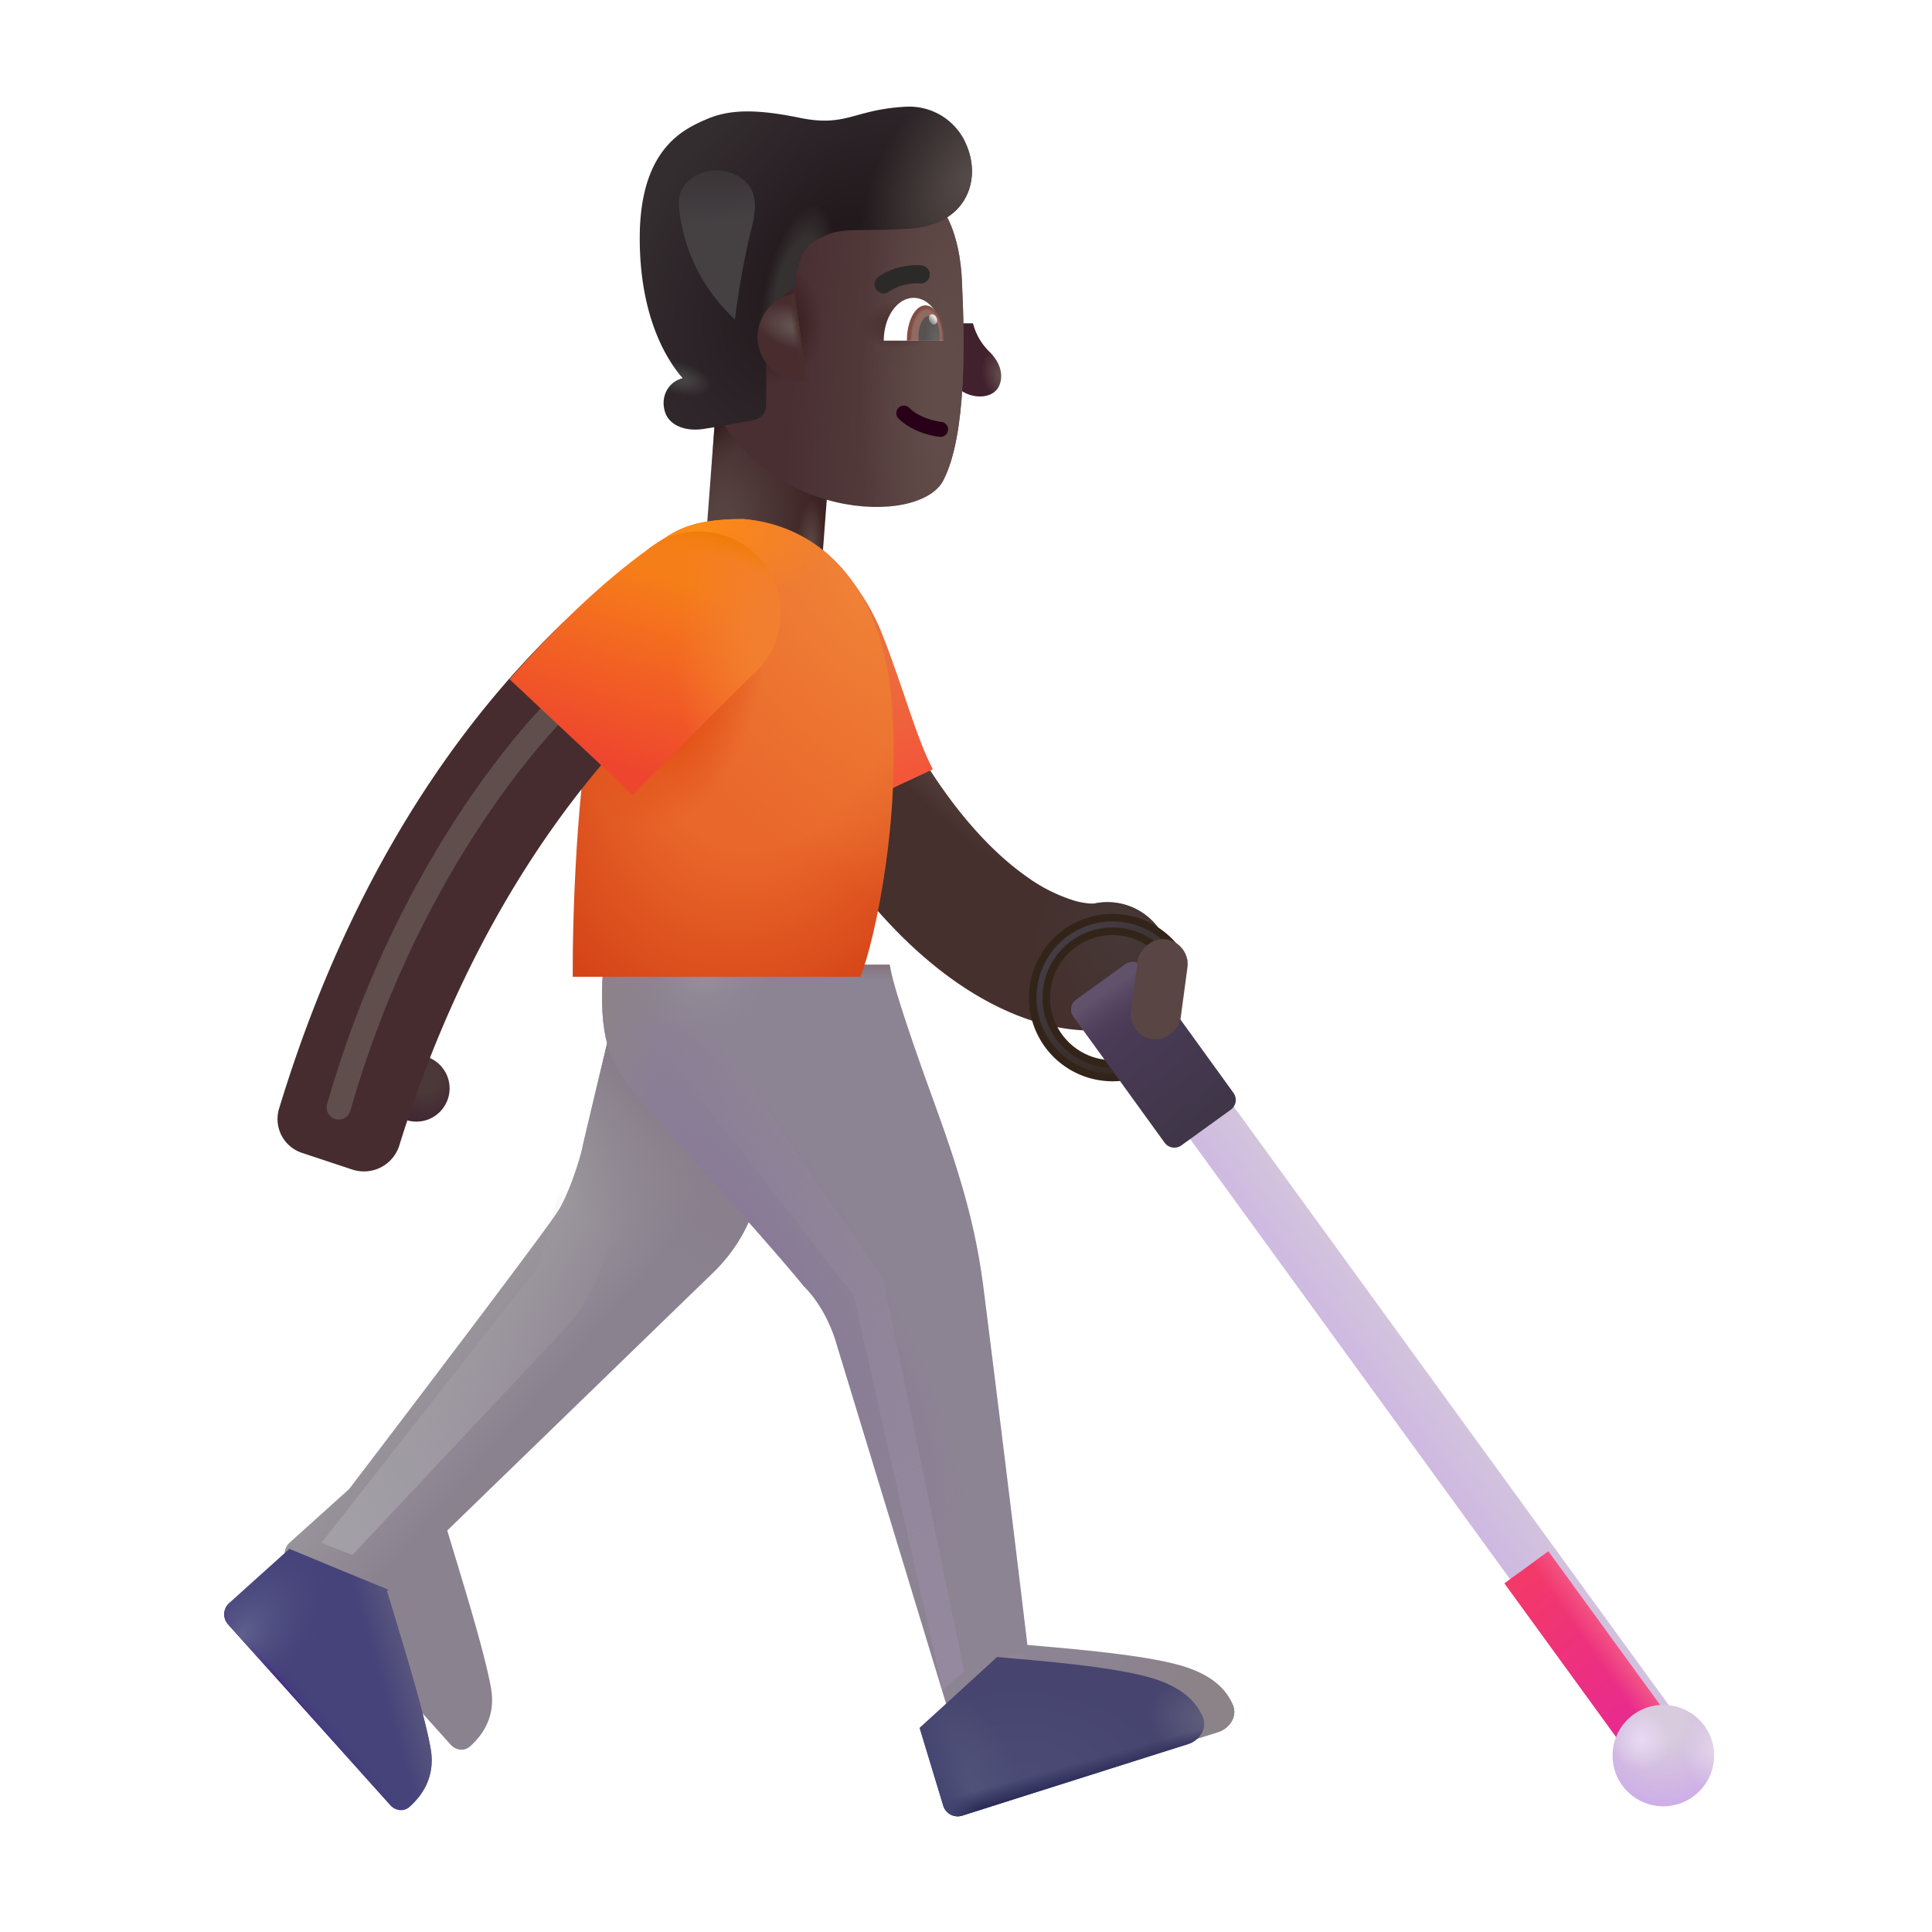 <svg xmlns="http://www.w3.org/2000/svg" xmlns:xlink="http://www.w3.org/1999/xlink" width="32" height="32" viewBox="0 0 32 32"><g fill="none"><path fill="url(#f2021id0)" d="M0 0h1.946v3.44H0z" transform="scale(-1 1)rotate(-4.337 82.124 185.73)"/><path fill="url(#f2021id1)" d="M0 0h1.946v3.44H0z" transform="scale(-1 1)rotate(-4.337 82.124 185.73)"/><path fill="url(#f2021id2)" d="M0 0h1.946v3.44H0z" transform="scale(-1 1)rotate(-4.337 82.124 185.73)"/><path fill="url(#f2021id3)" d="M16.374 5.812a1 1 0 0 1-.258-.457h-.18V6.48c.215.137.522.115.613-.09c.079-.175.02-.394-.175-.578"/><g filter="url(#f2021id1k)"><path fill="url(#f2021id10)" d="M16.133 4.848c-.038-.8-.298-1.187-.42-1.3H11.98l-.063 3.164c.867 2.121 3.512 2.212 3.907 1.445s.353-2.381.308-3.309"/><path fill="url(#f2021id4)" d="M16.133 4.848c-.038-.8-.298-1.187-.42-1.3H11.98l-.063 3.164c.867 2.121 3.512 2.212 3.907 1.445s.353-2.381.308-3.309"/><path fill="url(#f2021id5)" d="M16.133 4.848c-.038-.8-.298-1.187-.42-1.3H11.98l-.063 3.164c.867 2.121 3.512 2.212 3.907 1.445s.353-2.381.308-3.309"/><path fill="url(#f2021id6)" d="M16.133 4.848c-.038-.8-.298-1.187-.42-1.3H11.98l-.063 3.164c.867 2.121 3.512 2.212 3.907 1.445s.353-2.381.308-3.309"/></g><g filter="url(#f2021id1l)"><path fill="url(#f2021id7)" d="M15.983 2.496a1.025 1.025 0 0 0-.985-.578c-.86.046-.976.343-1.754.183c-.821-.169-1.226-.12-1.578.04l-.007.002c-.346.158-1.063.484-1.063 1.95c0 1.352.482 2.066.715 2.32l-.046.017c-.232.084-.327.33-.244.562c.072.197.322.311.637.262c.36-.057.625-.106.832-.147a.25.25 0 0 0 .2-.245V5.75c0-.47.33-.749.476-.832c.016-.485.164-.707.406-.825c.401-.194.526-.098 1.485-.156c.965-.058 1.222-.832.925-1.441"/><path fill="url(#f2021id8)" d="M15.983 2.496a1.025 1.025 0 0 0-.985-.578c-.86.046-.976.343-1.754.183c-.821-.169-1.226-.12-1.578.04l-.007.002c-.346.158-1.063.484-1.063 1.95c0 1.352.482 2.066.715 2.32l-.046.017c-.232.084-.327.33-.244.562c.072.197.322.311.637.262c.36-.057.625-.106.832-.147a.25.25 0 0 0 .2-.245V5.75c0-.47.33-.749.476-.832c.016-.485.164-.707.406-.825c.401-.194.526-.098 1.485-.156c.965-.058 1.222-.832.925-1.441"/><path fill="url(#f2021id9)" d="M15.983 2.496a1.025 1.025 0 0 0-.985-.578c-.86.046-.976.343-1.754.183c-.821-.169-1.226-.12-1.578.04l-.007.002c-.346.158-1.063.484-1.063 1.95c0 1.352.482 2.066.715 2.32l-.046.017c-.232.084-.327.33-.244.562c.072.197.322.311.637.262c.36-.057.625-.106.832-.147a.25.25 0 0 0 .2-.245V5.75c0-.47.33-.749.476-.832c.016-.485.164-.707.406-.825c.401-.194.526-.098 1.485-.156c.965-.058 1.222-.832.925-1.441"/><path fill="url(#f2021ida)" d="M15.983 2.496a1.025 1.025 0 0 0-.985-.578c-.86.046-.976.343-1.754.183c-.821-.169-1.226-.12-1.578.04l-.007.002c-.346.158-1.063.484-1.063 1.95c0 1.352.482 2.066.715 2.32l-.046.017c-.232.084-.327.33-.244.562c.072.197.322.311.637.262c.36-.057.625-.106.832-.147a.25.25 0 0 0 .2-.245V5.75c0-.47.33-.749.476-.832c.016-.485.164-.707.406-.825c.401-.194.526-.098 1.485-.156c.965-.058 1.222-.832.925-1.441"/></g><path fill="url(#f2021idb)" d="m13.363 6.303l-.2-1.44a.727.727 0 0 0 .2 1.44"/><path fill="url(#f2021id11)" d="m13.363 6.303l-.2-1.44a.727.727 0 0 0 .2 1.44"/><g filter="url(#f2021id1m)"><path fill="url(#f2021id12)" d="m8.658 19.945l.89-3.734h1.781c.053.614.152 2.215.29 3.515s-.492 2.032-.766 2.313L6.408 26.35c.198.662.627 2.025.727 2.625c.077.462-.145.768-.351.953c-.094.083-.235.064-.319-.03l-2.687-2.995a.25.25 0 0 1 .019-.352l.986-.888c1.041-1.365 3.19-4.194 3.453-4.594c.181-.276.39-.917.422-1.125"/><path fill="url(#f2021idc)" d="m8.658 19.945l.89-3.734h1.781c.053.614.152 2.215.29 3.515s-.492 2.032-.766 2.313L6.408 26.35c.198.662.627 2.025.727 2.625c.077.462-.145.768-.351.953c-.094.083-.235.064-.319-.03l-2.687-2.995a.25.25 0 0 1 .019-.352l.986-.888c1.041-1.365 3.19-4.194 3.453-4.594c.181-.276.39-.917.422-1.125"/><path fill="url(#f2021idd)" d="m8.658 19.945l.89-3.734h1.781c.053.614.152 2.215.29 3.515s-.492 2.032-.766 2.313L6.408 26.35c.198.662.627 2.025.727 2.625c.077.462-.145.768-.351.953c-.094.083-.235.064-.319-.03l-2.687-2.995a.25.25 0 0 1 .019-.352l.986-.888c1.041-1.365 3.19-4.194 3.453-4.594c.181-.276.39-.917.422-1.125"/></g><g filter="url(#f2021id1n)"><path fill="#8C8393" d="M15.01 18.562c-.384-1.05-.717-2.028-.774-2.383H9.494c-.1 1.375.144 1.713.773 2.422c.693.782 2.172 2.43 2.54 2.895c.35.35.5.789.554.98l2.262 7.43a.25.25 0 0 0 .315.166l3.737-1.183c.195-.061.326-.265.244-.452c-.107-.245-.332-.5-.886-.656c-.663-.187-1.943-.284-2.516-.336a912 912 0 0 0-.734-5.969c-.094-.672-.227-1.414-.774-2.914"/><path fill="url(#f2021ide)" d="M15.01 18.562c-.384-1.05-.717-2.028-.774-2.383H9.494c-.1 1.375.144 1.713.773 2.422c.693.782 2.172 2.43 2.54 2.895c.35.35.5.789.554.98l2.262 7.43a.25.25 0 0 0 .315.166l3.737-1.183c.195-.061.326-.265.244-.452c-.107-.245-.332-.5-.886-.656c-.663-.187-1.943-.284-2.516-.336a912 912 0 0 0-.734-5.969c-.094-.672-.227-1.414-.774-2.914"/><path fill="url(#f2021idf)" d="M15.01 18.562c-.384-1.05-.717-2.028-.774-2.383H9.494c-.1 1.375.144 1.713.773 2.422c.693.782 2.172 2.43 2.54 2.895c.35.35.5.789.554.98l2.262 7.43a.25.25 0 0 0 .315.166l3.737-1.183c.195-.061.326-.265.244-.452c-.107-.245-.332-.5-.886-.656c-.663-.187-1.943-.284-2.516-.336a912 912 0 0 0-.734-5.969c-.094-.672-.227-1.414-.774-2.914"/><path fill="url(#f2021id13)" d="M15.01 18.562c-.384-1.05-.717-2.028-.774-2.383H9.494c-.1 1.375.144 1.713.773 2.422c.693.782 2.172 2.43 2.54 2.895c.35.35.5.789.554.98l2.262 7.43a.25.25 0 0 0 .315.166l3.737-1.183c.195-.061.326-.265.244-.452c-.107-.245-.332-.5-.886-.656c-.663-.187-1.943-.284-2.516-.336a912 912 0 0 0-.734-5.969c-.094-.672-.227-1.414-.774-2.914"/><path fill="url(#f2021idg)" d="M15.01 18.562c-.384-1.05-.717-2.028-.774-2.383H9.494c-.1 1.375.144 1.713.773 2.422c.693.782 2.172 2.43 2.54 2.895c.35.35.5.789.554.98l2.262 7.43a.25.25 0 0 0 .315.166l3.737-1.183c.195-.061.326-.265.244-.452c-.107-.245-.332-.5-.886-.656c-.663-.187-1.943-.284-2.516-.336a912 912 0 0 0-.734-5.969c-.094-.672-.227-1.414-.774-2.914"/><path fill="url(#f2021idh)" d="M15.01 18.562c-.384-1.05-.717-2.028-.774-2.383H9.494c-.1 1.375.144 1.713.773 2.422c.693.782 2.172 2.43 2.54 2.895c.35.35.5.789.554.98l2.262 7.43a.25.25 0 0 0 .315.166l3.737-1.183c.195-.061.326-.265.244-.452c-.107-.245-.332-.5-.886-.656c-.663-.187-1.943-.284-2.516-.336a912 912 0 0 0-.734-5.969c-.094-.672-.227-1.414-.774-2.914"/></g><path fill="url(#f2021idi)" d="m15.232 28.62l.391 1.286a.25.25 0 0 0 .315.166l3.737-1.183c.195-.061.326-.265.244-.452c-.107-.245-.332-.5-.886-.656c-.59-.167-1.672-.262-2.306-.317l-.21-.019v-.002z"/><path fill="url(#f2021idj)" d="m15.232 28.62l.391 1.286a.25.25 0 0 0 .315.166l3.737-1.183c.195-.061.326-.265.244-.452c-.107-.245-.332-.5-.886-.656c-.59-.167-1.672-.262-2.306-.317l-.21-.019v-.002z"/><path fill="url(#f2021idk)" d="m15.232 28.62l.391 1.286a.25.25 0 0 0 .315.166l3.737-1.183c.195-.061.326-.265.244-.452c-.107-.245-.332-.5-.886-.656c-.59-.167-1.672-.262-2.306-.317l-.21-.019v-.002z"/><path fill="url(#f2021id14)" d="m15.232 28.62l.391 1.286a.25.25 0 0 0 .315.166l3.737-1.183c.195-.061.326-.265.244-.452c-.107-.245-.332-.5-.886-.656c-.59-.167-1.672-.262-2.306-.317l-.21-.019v-.002z"/><path fill="url(#f2021id15)" d="m15.232 28.62l.391 1.286a.25.25 0 0 0 .315.166l3.737-1.183c.195-.061.326-.265.244-.452c-.107-.245-.332-.5-.886-.656c-.59-.167-1.672-.262-2.306-.317l-.21-.019v-.002z"/><path fill="#45437A" d="m4.79 25.653l1.639.678l-.022.02l.108.355c.216.713.535 1.764.62 2.27c.076.462-.145.768-.352.953c-.093.083-.234.064-.318-.03l-2.687-2.995a.25.25 0 0 1 .019-.352l.985-.888z"/><path fill="url(#f2021id16)" d="m4.79 25.653l1.639.678l-.022.02l.108.355c.216.713.535 1.764.62 2.27c.076.462-.145.768-.352.953c-.093.083-.234.064-.318-.03l-2.687-2.995a.25.25 0 0 1 .019-.352l.985-.888z"/><path fill="url(#f2021id17)" d="m4.79 25.653l1.639.678l-.022.02l.108.355c.216.713.535 1.764.62 2.27c.076.462-.145.768-.352.953c-.093.083-.234.064-.318-.03l-2.687-2.995a.25.25 0 0 1 .019-.352l.985-.888z"/><path fill="url(#f2021idl)" d="m4.79 25.653l1.639.678l-.022.02l.108.355c.216.713.535 1.764.62 2.27c.076.462-.145.768-.352.953c-.093.083-.234.064-.318-.03l-2.687-2.995a.25.25 0 0 1 .019-.352l.985-.888z"/><g filter="url(#f2021id1o)"><path fill="#45302D" fill-rule="evenodd" d="M13.787 11.747a1.05 1.05 0 0 0-.486 1.403c1.833 3.77 4.236 4.912 5.721 4.627a1.05 1.05 0 1 0-.396-2.062s-.026.004-.082 0a1.2 1.2 0 0 1-.24-.044a2.7 2.7 0 0 1-.803-.404c-.65-.457-1.494-1.354-2.31-3.035a1.05 1.05 0 0 0-1.404-.485" clip-rule="evenodd"/><path fill="url(#f2021idm)" fill-rule="evenodd" d="M13.787 11.747a1.05 1.05 0 0 0-.486 1.403c1.833 3.77 4.236 4.912 5.721 4.627a1.05 1.05 0 1 0-.396-2.062s-.026.004-.082 0a1.2 1.2 0 0 1-.24-.044a2.7 2.7 0 0 1-.803-.404c-.65-.457-1.494-1.354-2.31-3.035a1.05 1.05 0 0 0-1.404-.485" clip-rule="evenodd"/><path fill="url(#f2021idn)" fill-rule="evenodd" d="M13.787 11.747a1.05 1.05 0 0 0-.486 1.403c1.833 3.77 4.236 4.912 5.721 4.627a1.05 1.05 0 1 0-.396-2.062s-.026.004-.082 0a1.2 1.2 0 0 1-.24-.044a2.7 2.7 0 0 1-.803-.404c-.65-.457-1.494-1.354-2.31-3.035a1.05 1.05 0 0 0-1.404-.485" clip-rule="evenodd"/></g><path stroke="#33241A" stroke-width=".35" d="M19.514 15.988a1.211 1.211 0 1 0-.101 1.24"/><g filter="url(#f2021id1p)"><path stroke="url(#f2021id18)" stroke-width=".1" d="M19.529 16.017a1.211 1.211 0 1 0-.117 1.213"/></g><g filter="url(#f2021id1q)"><path fill="url(#f2021id19)" fill-rule="evenodd" d="M19.335 17.78a.45.45 0 0 0-.1.629l7.774 10.695a.45.45 0 1 0 .728-.529L19.964 17.88a.45.45 0 0 0-.629-.1" clip-rule="evenodd"/></g><path fill="url(#f2021id1a)" d="m24.917 26.225l2.092 2.879a.45.45 0 1 0 .728-.53l-2.092-2.878z"/><path fill="url(#f2021id1b)" d="m24.917 26.225l2.092 2.879a.45.45 0 1 0 .728-.53l-2.092-2.878z"/><g filter="url(#f2021id1r)"><circle cx=".84" cy=".84" r=".84" fill="url(#f2021ido)" transform="matrix(-1 0 0 1 28.389 28.238)"/><circle cx=".84" cy=".84" r=".84" fill="url(#f2021idp)" transform="matrix(-1 0 0 1 28.389 28.238)"/><circle cx=".84" cy=".84" r=".84" fill="url(#f2021idq)" transform="matrix(-1 0 0 1 28.389 28.238)"/></g><g filter="url(#f2021id1s)"><path fill="url(#f2021id1c)" d="M18.92 16.013a.2.2 0 0 0-.278-.045l-.818.59a.2.2 0 0 0-.045.28l1.51 2.088a.2.2 0 0 0 .279.045l.817-.59a.2.2 0 0 0 .045-.28z"/><path fill="url(#f2021id1d)" d="M18.92 16.013a.2.2 0 0 0-.278-.045l-.818.59a.2.2 0 0 0-.045.28l1.51 2.088a.2.2 0 0 0 .279.045l.817-.59a.2.2 0 0 0 .045-.28z"/></g><g filter="url(#f2021id1t)"><rect width=".832" height="1.669" fill="#594644" rx=".416" transform="scale(-1 1)rotate(-7.657 106.717 156.292)"/></g><path fill="url(#f2021id1e)" d="M14.611 10.5c-.281-.713-.773-1.224-.984-1.39l.039 4.468l1.785-.836c-.277-.524-.488-1.352-.84-2.242"/><path fill="url(#f2021idr)" d="M12.302 8.597c-.89 0-1.136.215-1.433.407L9.845 11.6c-.3 1.4-.364 3.636-.359 4.578h4.766c.257-.656.677-2.675.515-4.578c-.164-1.93-1.207-2.902-2.465-3.004"/><path fill="url(#f2021ids)" d="M12.302 8.597c-.89 0-1.136.215-1.433.407L9.845 11.6c-.3 1.4-.364 3.636-.359 4.578h4.766c.257-.656.677-2.675.515-4.578c-.164-1.93-1.207-2.902-2.465-3.004"/><path fill="url(#f2021idt)" d="M12.302 8.597c-.89 0-1.136.215-1.433.407L9.845 11.6c-.3 1.4-.364 3.636-.359 4.578h4.766c.257-.656.677-2.675.515-4.578c-.164-1.93-1.207-2.902-2.465-3.004"/><path fill="url(#f2021idu)" d="M12.302 8.597c-.89 0-1.136.215-1.433.407L9.845 11.6c-.3 1.4-.364 3.636-.359 4.578h4.766c.257-.656.677-2.675.515-4.578c-.164-1.93-1.207-2.902-2.465-3.004"/><circle cx=".551" cy=".551" r=".551" fill="url(#f2021idv)" transform="matrix(-1 0 0 1 7.447 17.476)"/><g filter="url(#f2021id1u)"><path fill="#462C2F" fill-rule="evenodd" d="M5.99 19.223a.614.614 0 0 0 .776-.407c1.215-3.921 3.166-6.29 4.541-7.545c.438-.4.516-1.082.129-1.53c-.347-.4-.945-.472-1.349-.129c-1.626 1.38-3.91 3.975-5.316 8.605a.59.59 0 0 0 .383.729z" clip-rule="evenodd"/></g><g filter="url(#f2021id1v)"><path stroke="#604E4D" stroke-linecap="round" stroke-width=".4" d="M9.64 11.344c-.895.76-2.956 3.225-4.03 7"/></g><path fill="url(#f2021id1f)" d="M12.438 11.203a1.355 1.355 0 1 0-1.729-2.088c-.95.692-1.79 1.592-2.27 2.135l2.04 1.914c.307-.32 1.381-1.393 1.959-1.96"/><path fill="url(#f2021idw)" d="M12.438 11.203a1.355 1.355 0 1 0-1.729-2.088c-.95.692-1.79 1.592-2.27 2.135l2.04 1.914c.307-.32 1.381-1.393 1.959-1.96"/><path fill="url(#f2021idx)" d="M12.438 11.203a1.355 1.355 0 1 0-1.729-2.088c-.95.692-1.79 1.592-2.27 2.135l2.04 1.914c.307-.32 1.381-1.393 1.959-1.96"/><path fill="#280017" fill-rule="evenodd" d="M14.881 6.756a.125.125 0 0 0 .002.177c.238.233.582.293.692.304a.125.125 0 0 0 .025-.248c-.093-.01-.366-.062-.542-.235a.125.125 0 0 0-.177.002" clip-rule="evenodd"/><g filter="url(#f2021id1w)"><path fill="#2C2929" fill-rule="evenodd" d="M15.114 4.61a.8.8 0 0 1 .217-.016a.15.15 0 1 0 .037-.298a1 1 0 0 0-.313.02a1 1 0 0 0-.408.172a.15.15 0 1 0 .178.242a.7.7 0 0 1 .29-.12" clip-rule="evenodd"/></g><path fill="#fff" d="M15.627 5.642h-.989c0-.391.222-.709.495-.709s.494.318.494.71"/><path fill="url(#f2021idy)" d="M15.021 5.642v-.004c0-.32.137-.58.307-.58s.306.26.306.58v.004z"/><path fill="url(#f2021idz)" d="m15.217 5.642l-.004-.072c0-.185.078-.336.175-.336c.098 0 .176.15.176.336l-.004.072z"/><ellipse cx=".064" cy=".088" fill="url(#f2021id1g)" rx=".064" ry=".088" transform="scale(-1 1)rotate(24.61 -19.62 -32.88)"/><g filter="url(#f2021id1x)"><path fill="url(#f2021id1h)" d="m14.627 21.18l1.343 6.5l-.359.312l-1.469-6.531l-3.015-3.875l.703-.485z"/></g><g filter="url(#f2021id1y)"><path fill="url(#f2021id1i)" d="m8.799 21.127l-3.476 4.428l.513.199l3.485-3.708a3 3 0 0 0 .76-1.493l.191-1l-.751-.774l-.544 1.994a1 1 0 0 1-.178.354"/></g><g filter="url(#f2021id1z)"><path fill="url(#f2021id1j)" d="M12.45 3.77a13 13 0 0 0-.277 1.52a2.9 2.9 0 0 1-.928-1.871c-.05-.498.575-.757.999-.49c.306.192.292.49.206.84"/></g><defs><radialGradient id="f2021id0" cx="0" cy="0" r="1" gradientTransform="matrix(-.052 -2.213 1.599 -.037 1.708 2.01)" gradientUnits="userSpaceOnUse"><stop offset=".116" stop-color="#564341"/><stop offset="1" stop-color="#3D2323"/></radialGradient><radialGradient id="f2021id1" cx="0" cy="0" r="1" gradientTransform="matrix(-.536 .664 -.9 -.726 2.062 .438)" gradientUnits="userSpaceOnUse"><stop stop-color="#271213"/><stop offset="1" stop-color="#57423F" stop-opacity="0"/></radialGradient><radialGradient id="f2021id2" cx="0" cy="0" r="1" gradientTransform="matrix(.011 -.869 .24 .003 .214 2.413)" gradientUnits="userSpaceOnUse"><stop stop-color="#614E4A"/><stop offset="1" stop-color="#614E4A" stop-opacity="0"/></radialGradient><radialGradient id="f2021id3" cx="0" cy="0" r="1" gradientTransform="rotate(151.587 7.541 5.234)scale(.542 .765)" gradientUnits="userSpaceOnUse"><stop offset=".101" stop-color="#68534F"/><stop offset=".684" stop-color="#41212E"/></radialGradient><radialGradient id="f2021id4" cx="0" cy="0" r="1" gradientTransform="matrix(.844 -.047 .057 1.029 12.986 5.547)" gradientUnits="userSpaceOnUse"><stop offset=".156" stop-color="#34191A"/><stop offset="1" stop-color="#34191A" stop-opacity="0"/></radialGradient><radialGradient id="f2021id5" cx="0" cy="0" r="1" gradientTransform="matrix(0 -5.188 1.406 0 15.883 6.734)" gradientUnits="userSpaceOnUse"><stop offset=".163" stop-color="#614C49"/><stop offset="1" stop-color="#614C49" stop-opacity="0"/></radialGradient><radialGradient id="f2021id6" cx="0" cy="0" r="1" gradientTransform="matrix(0 .391 -.609 0 15.054 5.593)" gradientUnits="userSpaceOnUse"><stop offset=".155" stop-color="#472F2C"/><stop offset="1" stop-color="#472F2C" stop-opacity="0"/></radialGradient><radialGradient id="f2021id7" cx="0" cy="0" r="1" gradientTransform="matrix(-2.407 -1.948 2.961 -3.659 13.832 4.59)" gradientUnits="userSpaceOnUse"><stop offset=".194" stop-color="#22191D"/><stop offset="1" stop-color="#342D30"/></radialGradient><radialGradient id="f2021id8" cx="0" cy="0" r="1" gradientTransform="matrix(-1.2 -.875 1.408 -1.931 16.099 3.078)" gradientUnits="userSpaceOnUse"><stop stop-color="#564C49"/><stop offset="1" stop-color="#564C49" stop-opacity="0"/></radialGradient><radialGradient id="f2021id9" cx="0" cy="0" r="1" gradientTransform="matrix(.523 .148 -.073 .257 11.266 6.421)" gradientUnits="userSpaceOnUse"><stop offset=".197" stop-color="#464243"/><stop offset="1" stop-color="#464243" stop-opacity="0"/></radialGradient><radialGradient id="f2021ida" cx="0" cy="0" r="1" gradientTransform="matrix(-.891 -.211 .565 -2.386 13.203 4.937)" gradientUnits="userSpaceOnUse"><stop offset=".353" stop-color="#363131"/><stop offset=".584" stop-color="#363131" stop-opacity="0"/></radialGradient><radialGradient id="f2021idb" cx="0" cy="0" r="1" gradientTransform="rotate(-163.812 6.992 1.775)scale(.757 .369)" gradientUnits="userSpaceOnUse"><stop offset=".17" stop-color="#635251"/><stop offset="1" stop-color="#482C2E"/></radialGradient><radialGradient id="f2021idc" cx="0" cy="0" r="1" gradientTransform="matrix(-2.454 2.94 -5.967 -4.98 10.874 18.024)" gradientUnits="userSpaceOnUse"><stop offset=".434" stop-color="#887E8B"/><stop offset="1" stop-color="#887E8B" stop-opacity="0"/></radialGradient><radialGradient id="f2021idd" cx="0" cy="0" r="1" gradientTransform="rotate(143.616 2.466 11.358)scale(1.106 6.644)" gradientUnits="userSpaceOnUse"><stop offset=".043" stop-color="#695C75"/><stop offset="1" stop-color="#695C75" stop-opacity="0"/></radialGradient><radialGradient id="f2021ide" cx="0" cy="0" r="1" gradientTransform="rotate(-122.302 11.737 7.144)scale(6.082 1.602)" gradientUnits="userSpaceOnUse"><stop offset=".07" stop-color="#897998"/><stop offset="1" stop-color="#897998" stop-opacity="0"/></radialGradient><radialGradient id="f2021idf" cx="0" cy="0" r="1" gradientTransform="matrix(0 1.422 -1.386 0 11.158 16.18)" gradientUnits="userSpaceOnUse"><stop stop-color="#99919A"/><stop offset="1" stop-color="#8C8393" stop-opacity="0"/></radialGradient><radialGradient id="f2021idg" cx="0" cy="0" r="1" gradientTransform="matrix(-.141 -.18 .646 -.505 15.853 28.093)" gradientUnits="userSpaceOnUse"><stop stop-color="#A19DA6"/><stop offset="1" stop-color="#A19DA6" stop-opacity="0"/></radialGradient><radialGradient id="f2021idh" cx="0" cy="0" r="1" gradientTransform="matrix(-6.375 -1.812 4.675 -16.442 15.533 19.226)" gradientUnits="userSpaceOnUse"><stop offset=".802" stop-color="#8C8388" stop-opacity="0"/><stop offset="1" stop-color="#8C8388"/></radialGradient><radialGradient id="f2021idi" cx="0" cy="0" r="1" gradientTransform="matrix(.094 -1.531 2.456 .15 16.985 29.445)" gradientUnits="userSpaceOnUse"><stop stop-color="#4A4B75"/><stop offset="1" stop-color="#47456F"/></radialGradient><radialGradient id="f2021idj" cx="0" cy="0" r="1" gradientTransform="matrix(-1.062 -.219 .151 -.735 20.096 28.508)" gradientUnits="userSpaceOnUse"><stop stop-color="#63617E"/><stop offset="1" stop-color="#63617E" stop-opacity="0"/></radialGradient><radialGradient id="f2021idk" cx="0" cy="0" r="1" gradientTransform="matrix(-.594 -1.719 .848 -.293 16.08 29.742)" gradientUnits="userSpaceOnUse"><stop offset=".08" stop-color="#515279"/><stop offset="1" stop-color="#515279" stop-opacity="0"/></radialGradient><radialGradient id="f2021idl" cx="0" cy="0" r="1" gradientTransform="rotate(-47.125 33.067 9.024)scale(1.998 1.105)" gradientUnits="userSpaceOnUse"><stop stop-color="#60618D"/><stop offset="1" stop-color="#46437B" stop-opacity="0"/></radialGradient><radialGradient id="f2021idm" cx="0" cy="0" r="1" gradientTransform="matrix(2.344 2.75 -.609 .519 15.463 12.511)" gradientUnits="userSpaceOnUse"><stop stop-color="#5C4844"/><stop offset="1" stop-color="#5C4844" stop-opacity="0"/></radialGradient><radialGradient id="f2021idn" cx="0" cy="0" r="1" gradientTransform="rotate(176.424 9.29 8.444)scale(1.503 1.625)" gradientUnits="userSpaceOnUse"><stop stop-color="#453837"/><stop offset="1" stop-color="#453837" stop-opacity="0"/></radialGradient><radialGradient id="f2021ido" cx="0" cy="0" r="1" gradientTransform="matrix(0 1.57 -1.461 0 .84 .234)" gradientUnits="userSpaceOnUse"><stop offset=".238" stop-color="#D8CBDD"/><stop offset="1" stop-color="#CCAAE9"/></radialGradient><radialGradient id="f2021idp" cx="0" cy="0" r="1" gradientTransform="rotate(-14.821 2.856 -4.348)scale(.489)" gradientUnits="userSpaceOnUse"><stop stop-color="#E9D9F5"/><stop offset="1" stop-color="#E9D9F5" stop-opacity="0"/></radialGradient><radialGradient id="f2021idq" cx="0" cy="0" r="1" gradientTransform="matrix(.504 0 0 .669 0 .727)" gradientUnits="userSpaceOnUse"><stop stop-color="#E4D4EA"/><stop offset="1" stop-color="#E4D4EA" stop-opacity="0"/></radialGradient><radialGradient id="f2021idr" cx="0" cy="0" r="1" gradientTransform="rotate(107.896 2.291 10.351)scale(6.305 4.438)" gradientUnits="userSpaceOnUse"><stop offset=".446" stop-color="#E9672B"/><stop offset="1" stop-color="#D34015"/></radialGradient><radialGradient id="f2021ids" cx="0" cy="0" r="1" gradientTransform="matrix(-3.062 2.844 -4.824 -5.195 14.502 9.726)" gradientUnits="userSpaceOnUse"><stop stop-color="#F08337"/><stop offset="1" stop-color="#F08337" stop-opacity="0"/></radialGradient><radialGradient id="f2021idt" cx="0" cy="0" r="1" gradientTransform="rotate(102.458 1.146 10)scale(2.752 1.488)" gradientUnits="userSpaceOnUse"><stop stop-color="#DD3E06"/><stop offset="1" stop-color="#DD3E06" stop-opacity="0"/></radialGradient><radialGradient id="f2021idu" cx="0" cy="0" r="1" gradientTransform="matrix(2.718 .308 -.161 1.424 11.127 8.597)" gradientUnits="userSpaceOnUse"><stop offset=".213" stop-color="#FC8C16"/><stop offset="1" stop-color="#FC8C16" stop-opacity="0"/></radialGradient><radialGradient id="f2021idv" cx="0" cy="0" r="1" gradientTransform="rotate(90 .008 .406)scale(.906)" gradientUnits="userSpaceOnUse"><stop offset=".256" stop-color="#4B3838"/><stop offset="1" stop-color="#3D1F32"/></radialGradient><radialGradient id="f2021idw" cx="0" cy="0" r="1" gradientTransform="matrix(-1.727 -.109 .205 -3.241 12.947 10.523)" gradientUnits="userSpaceOnUse"><stop offset=".235" stop-color="#F27F2F"/><stop offset="1" stop-color="#F27F2F" stop-opacity="0"/></radialGradient><radialGradient id="f2021idx" cx="0" cy="0" r="1" gradientTransform="matrix(.406 -3.156 3.68 .474 10.97 11.758)" gradientUnits="userSpaceOnUse"><stop offset=".839" stop-color="#F07F0F" stop-opacity="0"/><stop offset=".958" stop-color="#EF7C07"/></radialGradient><radialGradient id="f2021idy" cx="0" cy="0" r="1" gradientTransform="matrix(-.273 0 0 -.531 15.35 5.62)" gradientUnits="userSpaceOnUse"><stop offset=".895" stop-color="#916A62"/><stop offset="1" stop-color="#824D44"/></radialGradient><radialGradient id="f2021idz" cx="0" cy="0" r="1" gradientTransform="matrix(-.25 0 0 -.541 15.517 5.642)" gradientUnits="userSpaceOnUse"><stop stop-color="#666361"/><stop offset=".813" stop-color="#565352"/></radialGradient><linearGradient id="f2021id10" x1="13.299" x2="16.161" y1="6.289" y2="6.461" gradientUnits="userSpaceOnUse"><stop stop-color="#492F32"/><stop offset="1" stop-color="#5B4542"/></linearGradient><linearGradient id="f2021id11" x1="13.246" x2="13.133" y1="5.496" y2="5.511" gradientUnits="userSpaceOnUse"><stop stop-color="#48302C"/><stop offset="1" stop-color="#48302C" stop-opacity="0"/></linearGradient><linearGradient id="f2021id12" x1="9.853" x2="7.625" y1="22.883" y2="20.939" gradientUnits="userSpaceOnUse"><stop offset=".211" stop-color="#8B8290"/><stop offset="1" stop-color="#9F9C9F"/></linearGradient><linearGradient id="f2021id13" x1="12.08" x2="12.08" y1="16.07" y2="16.414" gradientUnits="userSpaceOnUse"><stop offset=".136" stop-color="#817076"/><stop offset="1" stop-color="#817076" stop-opacity="0"/></linearGradient><linearGradient id="f2021id14" x1="17.549" x2="17.463" y1="29.617" y2="29.304" gradientUnits="userSpaceOnUse"><stop stop-color="#282955"/><stop offset="1" stop-color="#282955" stop-opacity="0"/></linearGradient><linearGradient id="f2021id15" x1="15.58" x2="16.158" y1="29.992" y2="29.773" gradientUnits="userSpaceOnUse"><stop offset=".064" stop-color="#444571"/><stop offset="1" stop-color="#444571" stop-opacity="0"/></linearGradient><linearGradient id="f2021id16" x1="6.97" x2="6.377" y1="27.976" y2="28.148" gradientUnits="userSpaceOnUse"><stop stop-color="#5A577E"/><stop offset="1" stop-color="#5A577E" stop-opacity="0"/></linearGradient><linearGradient id="f2021id17" x1="4.845" x2="5.025" y1="28.051" y2="27.902" gradientUnits="userSpaceOnUse"><stop stop-color="#492D85"/><stop offset="0" stop-color="#443A80"/><stop offset="1" stop-color="#46437B" stop-opacity="0"/></linearGradient><linearGradient id="f2021id18" x1="17.674" x2="19.557" y1="15.535" y2="17.574" gradientUnits="userSpaceOnUse"><stop stop-color="#443D44"/><stop offset="1" stop-color="#443D44" stop-opacity="0"/></linearGradient><linearGradient id="f2021id19" x1="23.119" x2="21.869" y1="21.824" y2="22.762" gradientUnits="userSpaceOnUse"><stop stop-color="#D4C6DC"/><stop offset="1" stop-color="#CDB4E3"/></linearGradient><linearGradient id="f2021id1a" x1="26.783" x2="25.049" y1="28.668" y2="26.324" gradientUnits="userSpaceOnUse"><stop stop-color="#E82B8E"/><stop offset="1" stop-color="#F3386A"/></linearGradient><linearGradient id="f2021id1b" x1="26.729" x2="26.37" y1="27.105" y2="27.355" gradientUnits="userSpaceOnUse"><stop stop-color="#F35886"/><stop offset="1" stop-color="#F35886" stop-opacity="0"/></linearGradient><linearGradient id="f2021id1c" x1="18.26" x2="20.01" y1="16.371" y2="18.668" gradientUnits="userSpaceOnUse"><stop stop-color="#4D3B5C"/><stop offset="1" stop-color="#3F3647"/></linearGradient><linearGradient id="f2021id1d" x1="18.15" x2="18.674" y1="16.433" y2="17.199" gradientUnits="userSpaceOnUse"><stop offset=".098" stop-color="#62516B"/><stop offset="1" stop-color="#483A55" stop-opacity="0"/></linearGradient><linearGradient id="f2021id1e" x1="15.127" x2="14.252" y1="12.836" y2="10.445" gradientUnits="userSpaceOnUse"><stop stop-color="#F3563A"/><stop offset=".787" stop-color="#EA6F3E"/></linearGradient><linearGradient id="f2021id1f" x1="11.095" x2="9.986" y1="9.117" y2="12.57" gradientUnits="userSpaceOnUse"><stop offset=".118" stop-color="#F67E18"/><stop offset="1" stop-color="#EE462E"/></linearGradient><linearGradient id="f2021id1g" x1="-.007" x2=".179" y1=".05" y2=".11" gradientUnits="userSpaceOnUse"><stop stop-color="#fff"/><stop offset="1" stop-color="#fff" stop-opacity="0"/></linearGradient><linearGradient id="f2021id1h" x1="15.752" x2="11.127" y1="27.414" y2="17.273" gradientUnits="userSpaceOnUse"><stop stop-color="#94899E"/><stop offset="1" stop-color="#94899E" stop-opacity="0"/></linearGradient><linearGradient id="f2021id1i" x1="5.608" x2="9.918" y1="25.323" y2="19.951" gradientUnits="userSpaceOnUse"><stop stop-color="#A39FA7"/><stop offset="1" stop-color="#A39FA7" stop-opacity="0"/></linearGradient><linearGradient id="f2021id1j" x1="12.049" x2="11.605" y1="4.923" y2="2.024" gradientUnits="userSpaceOnUse"><stop offset=".421" stop-color="#454143"/><stop offset="1" stop-color="#454143" stop-opacity="0"/></linearGradient><filter id="f2021id1k" width="4.443" height="5.249" x="11.718" y="3.348" color-interpolation-filters="sRGB" filterUnits="userSpaceOnUse"><feFlood flood-opacity="0" result="BackgroundImageFix"/><feBlend in="SourceGraphic" in2="BackgroundImageFix" result="shape"/><feColorMatrix in="SourceAlpha" result="hardAlpha" values="0 0 0 0 0 0 0 0 0 0 0 0 0 0 0 0 0 0 127 0"/><feOffset dx="-.2" dy="-.2"/><feGaussianBlur stdDeviation=".5"/><feComposite in2="hardAlpha" k2="-1" k3="1" operator="arithmetic"/><feColorMatrix values="0 0 0 0 0.361 0 0 0 0 0.173 0 0 0 0 0.125 0 0 0 1 0"/><feBlend in2="shape" result="effect1_innerShadow_2_2963"/></filter><filter id="f2021id1l" width="5.503" height="5.499" x="10.596" y="1.766" color-interpolation-filters="sRGB" filterUnits="userSpaceOnUse"><feFlood flood-opacity="0" result="BackgroundImageFix"/><feBlend in="SourceGraphic" in2="BackgroundImageFix" result="shape"/><feColorMatrix in="SourceAlpha" result="hardAlpha" values="0 0 0 0 0 0 0 0 0 0 0 0 0 0 0 0 0 0 127 0"/><feOffset dy="-.15"/><feGaussianBlur stdDeviation=".15"/><feComposite in2="hardAlpha" k2="-1" k3="1" operator="arithmetic"/><feColorMatrix values="0 0 0 0 0.149 0 0 0 0 0.102 0 0 0 0 0.11 0 0 0 1 0"/><feBlend in2="shape" result="effect1_innerShadow_2_2963"/></filter><filter id="f2021id1m" width="8.674" height="14.771" x="3.714" y="15.461" color-interpolation-filters="sRGB" filterUnits="userSpaceOnUse"><feFlood flood-opacity="0" result="BackgroundImageFix"/><feBlend in="SourceGraphic" in2="BackgroundImageFix" result="shape"/><feColorMatrix in="SourceAlpha" result="hardAlpha" values="0 0 0 0 0 0 0 0 0 0 0 0 0 0 0 0 0 0 127 0"/><feOffset dx=".75" dy="-.75"/><feGaussianBlur stdDeviation=".5"/><feComposite in2="hardAlpha" k2="-1" k3="1" operator="arithmetic"/><feColorMatrix values="0 0 0 0 0.439 0 0 0 0 0.388 0 0 0 0 0.486 0 0 0 1 0"/><feBlend in2="shape" result="effect1_innerShadow_2_2963"/><feColorMatrix in="SourceAlpha" result="hardAlpha" values="0 0 0 0 0 0 0 0 0 0 0 0 0 0 0 0 0 0 127 0"/><feOffset dy="-.5"/><feGaussianBlur stdDeviation=".375"/><feComposite in2="hardAlpha" k2="-1" k3="1" operator="arithmetic"/><feColorMatrix values="0 0 0 0 0.537 0 0 0 0 0.424 0 0 0 0 0.635 0 0 0 1 0"/><feBlend in2="effect1_innerShadow_2_2963" result="effect2_innerShadow_2_2963"/><feColorMatrix in="SourceAlpha" result="hardAlpha" values="0 0 0 0 0 0 0 0 0 0 0 0 0 0 0 0 0 0 127 0"/><feOffset dx=".25" dy=".25"/><feGaussianBlur stdDeviation=".375"/><feComposite in2="hardAlpha" k2="-1" k3="1" operator="arithmetic"/><feColorMatrix values="0 0 0 0 0.529 0 0 0 0 0.49 0 0 0 0 0.537 0 0 0 1 0"/><feBlend in2="effect2_innerShadow_2_2963" result="effect3_innerShadow_2_2963"/></filter><filter id="f2021id1n" width="10.972" height="14.104" x="9.472" y="15.979" color-interpolation-filters="sRGB" filterUnits="userSpaceOnUse"><feFlood flood-opacity="0" result="BackgroundImageFix"/><feBlend in="SourceGraphic" in2="BackgroundImageFix" result="shape"/><feColorMatrix in="SourceAlpha" result="hardAlpha" values="0 0 0 0 0 0 0 0 0 0 0 0 0 0 0 0 0 0 127 0"/><feOffset dx=".5" dy="-.2"/><feGaussianBlur stdDeviation=".25"/><feComposite in2="hardAlpha" k2="-1" k3="1" operator="arithmetic"/><feColorMatrix values="0 0 0 0 0.62 0 0 0 0 0.592 0 0 0 0 0.612 0 0 0 1 0"/><feBlend in2="shape" result="effect1_innerShadow_2_2963"/></filter><filter id="f2021id1o" width="7.179" height="6.928" x="12.696" y="10.891" color-interpolation-filters="sRGB" filterUnits="userSpaceOnUse"><feFlood flood-opacity="0" result="BackgroundImageFix"/><feBlend in="SourceGraphic" in2="BackgroundImageFix" result="shape"/><feColorMatrix in="SourceAlpha" result="hardAlpha" values="0 0 0 0 0 0 0 0 0 0 0 0 0 0 0 0 0 0 127 0"/><feOffset dx="-.5" dy="-.75"/><feGaussianBlur stdDeviation=".5"/><feComposite in2="hardAlpha" k2="-1" k3="1" operator="arithmetic"/><feColorMatrix values="0 0 0 0 0.224 0 0 0 0 0.122 0 0 0 0 0.165 0 0 0 1 0"/><feBlend in2="shape" result="effect1_innerShadow_2_2963"/></filter><filter id="f2021id1p" width="2.607" height="2.722" x="17.067" y="15.162" color-interpolation-filters="sRGB" filterUnits="userSpaceOnUse"><feFlood flood-opacity="0" result="BackgroundImageFix"/><feBlend in="SourceGraphic" in2="BackgroundImageFix" result="shape"/><feGaussianBlur result="effect1_foregroundBlur_2_2963" stdDeviation=".05"/></filter><filter id="f2021id1q" width="8.674" height="11.796" x="19.15" y="17.494" color-interpolation-filters="sRGB" filterUnits="userSpaceOnUse"><feFlood flood-opacity="0" result="BackgroundImageFix"/><feBlend in="SourceGraphic" in2="BackgroundImageFix" result="shape"/><feColorMatrix in="SourceAlpha" result="hardAlpha" values="0 0 0 0 0 0 0 0 0 0 0 0 0 0 0 0 0 0 127 0"/><feOffset dy="-.2"/><feGaussianBlur stdDeviation=".2"/><feComposite in2="hardAlpha" k2="-1" k3="1" operator="arithmetic"/><feColorMatrix values="0 0 0 0 0.741 0 0 0 0 0.647 0 0 0 0 0.812 0 0 0 1 0"/><feBlend in2="shape" result="effect1_innerShadow_2_2963"/></filter><filter id="f2021id1r" width="1.68" height="1.68" x="26.709" y="28.238" color-interpolation-filters="sRGB" filterUnits="userSpaceOnUse"><feFlood flood-opacity="0" result="BackgroundImageFix"/><feBlend in="SourceGraphic" in2="BackgroundImageFix" result="shape"/><feColorMatrix in="SourceAlpha" result="hardAlpha" values="0 0 0 0 0 0 0 0 0 0 0 0 0 0 0 0 0 0 127 0"/><feOffset/><feGaussianBlur stdDeviation=".1"/><feComposite in2="hardAlpha" k2="-1" k3="1" operator="arithmetic"/><feColorMatrix values="0 0 0 0 0.835 0 0 0 0 0.82 0 0 0 0 0.835 0 0 0 1 0"/><feBlend in2="shape" result="effect1_innerShadow_2_2963"/></filter><filter id="f2021id1s" width="2.726" height="3.079" x="17.741" y="15.93" color-interpolation-filters="sRGB" filterUnits="userSpaceOnUse"><feFlood flood-opacity="0" result="BackgroundImageFix"/><feBlend in="SourceGraphic" in2="BackgroundImageFix" result="shape"/><feColorMatrix in="SourceAlpha" result="hardAlpha" values="0 0 0 0 0 0 0 0 0 0 0 0 0 0 0 0 0 0 127 0"/><feOffset/><feGaussianBlur stdDeviation=".25"/><feComposite in2="hardAlpha" k2="-1" k3="1" operator="arithmetic"/><feColorMatrix values="0 0 0 0 0.212 0 0 0 0 0.133 0 0 0 0 0.275 0 0 0 1 0"/><feBlend in2="shape" result="effect1_innerShadow_2_2963"/></filter><filter id="f2021id1t" width="1.093" height="1.661" x="18.729" y="15.555" color-interpolation-filters="sRGB" filterUnits="userSpaceOnUse"><feFlood flood-opacity="0" result="BackgroundImageFix"/><feBlend in="SourceGraphic" in2="BackgroundImageFix" result="shape"/><feColorMatrix in="SourceAlpha" result="hardAlpha" values="0 0 0 0 0 0 0 0 0 0 0 0 0 0 0 0 0 0 127 0"/><feOffset dx="-.15"/><feGaussianBlur stdDeviation=".25"/><feComposite in2="hardAlpha" k2="-1" k3="1" operator="arithmetic"/><feColorMatrix values="0 0 0 0 0.286 0 0 0 0 0.169 0 0 0 0 0.161 0 0 0 1 0"/><feBlend in2="shape" result="effect1_innerShadow_2_2963"/></filter><filter id="f2021id1u" width="7.59" height="10.511" x="4.346" y="9.143" color-interpolation-filters="sRGB" filterUnits="userSpaceOnUse"><feFlood flood-opacity="0" result="BackgroundImageFix"/><feBlend in="SourceGraphic" in2="BackgroundImageFix" result="shape"/><feColorMatrix in="SourceAlpha" result="hardAlpha" values="0 0 0 0 0 0 0 0 0 0 0 0 0 0 0 0 0 0 127 0"/><feOffset dx=".25" dy="-.25"/><feGaussianBlur stdDeviation=".4"/><feComposite in2="hardAlpha" k2="-1" k3="1" operator="arithmetic"/><feColorMatrix values="0 0 0 0 0.267 0 0 0 0 0.157 0 0 0 0 0.231 0 0 0 1 0"/><feBlend in2="shape" result="effect1_innerShadow_2_2963"/><feColorMatrix in="SourceAlpha" result="hardAlpha" values="0 0 0 0 0 0 0 0 0 0 0 0 0 0 0 0 0 0 127 0"/><feOffset dx="-.4" dy=".4"/><feGaussianBlur stdDeviation=".4"/><feComposite in2="hardAlpha" k2="-1" k3="1" operator="arithmetic"/><feColorMatrix values="0 0 0 0 0.376 0 0 0 0 0.306 0 0 0 0 0.302 0 0 0 1 0"/><feBlend in2="effect1_innerShadow_2_2963" result="effect2_innerShadow_2_2963"/></filter><filter id="f2021id1v" width="5.631" height="8.6" x="4.809" y="10.544" color-interpolation-filters="sRGB" filterUnits="userSpaceOnUse"><feFlood flood-opacity="0" result="BackgroundImageFix"/><feBlend in="SourceGraphic" in2="BackgroundImageFix" result="shape"/><feGaussianBlur result="effect1_foregroundBlur_2_2963" stdDeviation=".3"/></filter><filter id="f2021id1w" width="1.013" height=".568" x="14.486" y="4.292" color-interpolation-filters="sRGB" filterUnits="userSpaceOnUse"><feFlood flood-opacity="0" result="BackgroundImageFix"/><feBlend in="SourceGraphic" in2="BackgroundImageFix" result="shape"/><feColorMatrix in="SourceAlpha" result="hardAlpha" values="0 0 0 0 0 0 0 0 0 0 0 0 0 0 0 0 0 0 127 0"/><feOffset dx="-.1" dy=".1"/><feGaussianBlur stdDeviation=".1"/><feComposite in2="hardAlpha" k2="-1" k3="1" operator="arithmetic"/><feColorMatrix values="0 0 0 0 0.067 0 0 0 0 0.063 0 0 0 0 0.063 0 0 0 1 0"/><feBlend in2="shape" result="effect1_innerShadow_2_2963"/></filter><filter id="f2021id1x" width="6.844" height="12.891" x="10.127" y="16.101" color-interpolation-filters="sRGB" filterUnits="userSpaceOnUse"><feFlood flood-opacity="0" result="BackgroundImageFix"/><feBlend in="SourceGraphic" in2="BackgroundImageFix" result="shape"/><feGaussianBlur result="effect1_foregroundBlur_2_2963" stdDeviation=".5"/></filter><filter id="f2021id1y" width="6.45" height="8.475" x="4.572" y="18.029" color-interpolation-filters="sRGB" filterUnits="userSpaceOnUse"><feFlood flood-opacity="0" result="BackgroundImageFix"/><feBlend in="SourceGraphic" in2="BackgroundImageFix" result="shape"/><feGaussianBlur result="effect1_foregroundBlur_2_2963" stdDeviation=".375"/></filter><filter id="f2021id1z" width="2.262" height="3.469" x="10.742" y="2.322" color-interpolation-filters="sRGB" filterUnits="userSpaceOnUse"><feFlood flood-opacity="0" result="BackgroundImageFix"/><feBlend in="SourceGraphic" in2="BackgroundImageFix" result="shape"/><feGaussianBlur result="effect1_foregroundBlur_2_2963" stdDeviation=".25"/></filter></defs></g></svg>